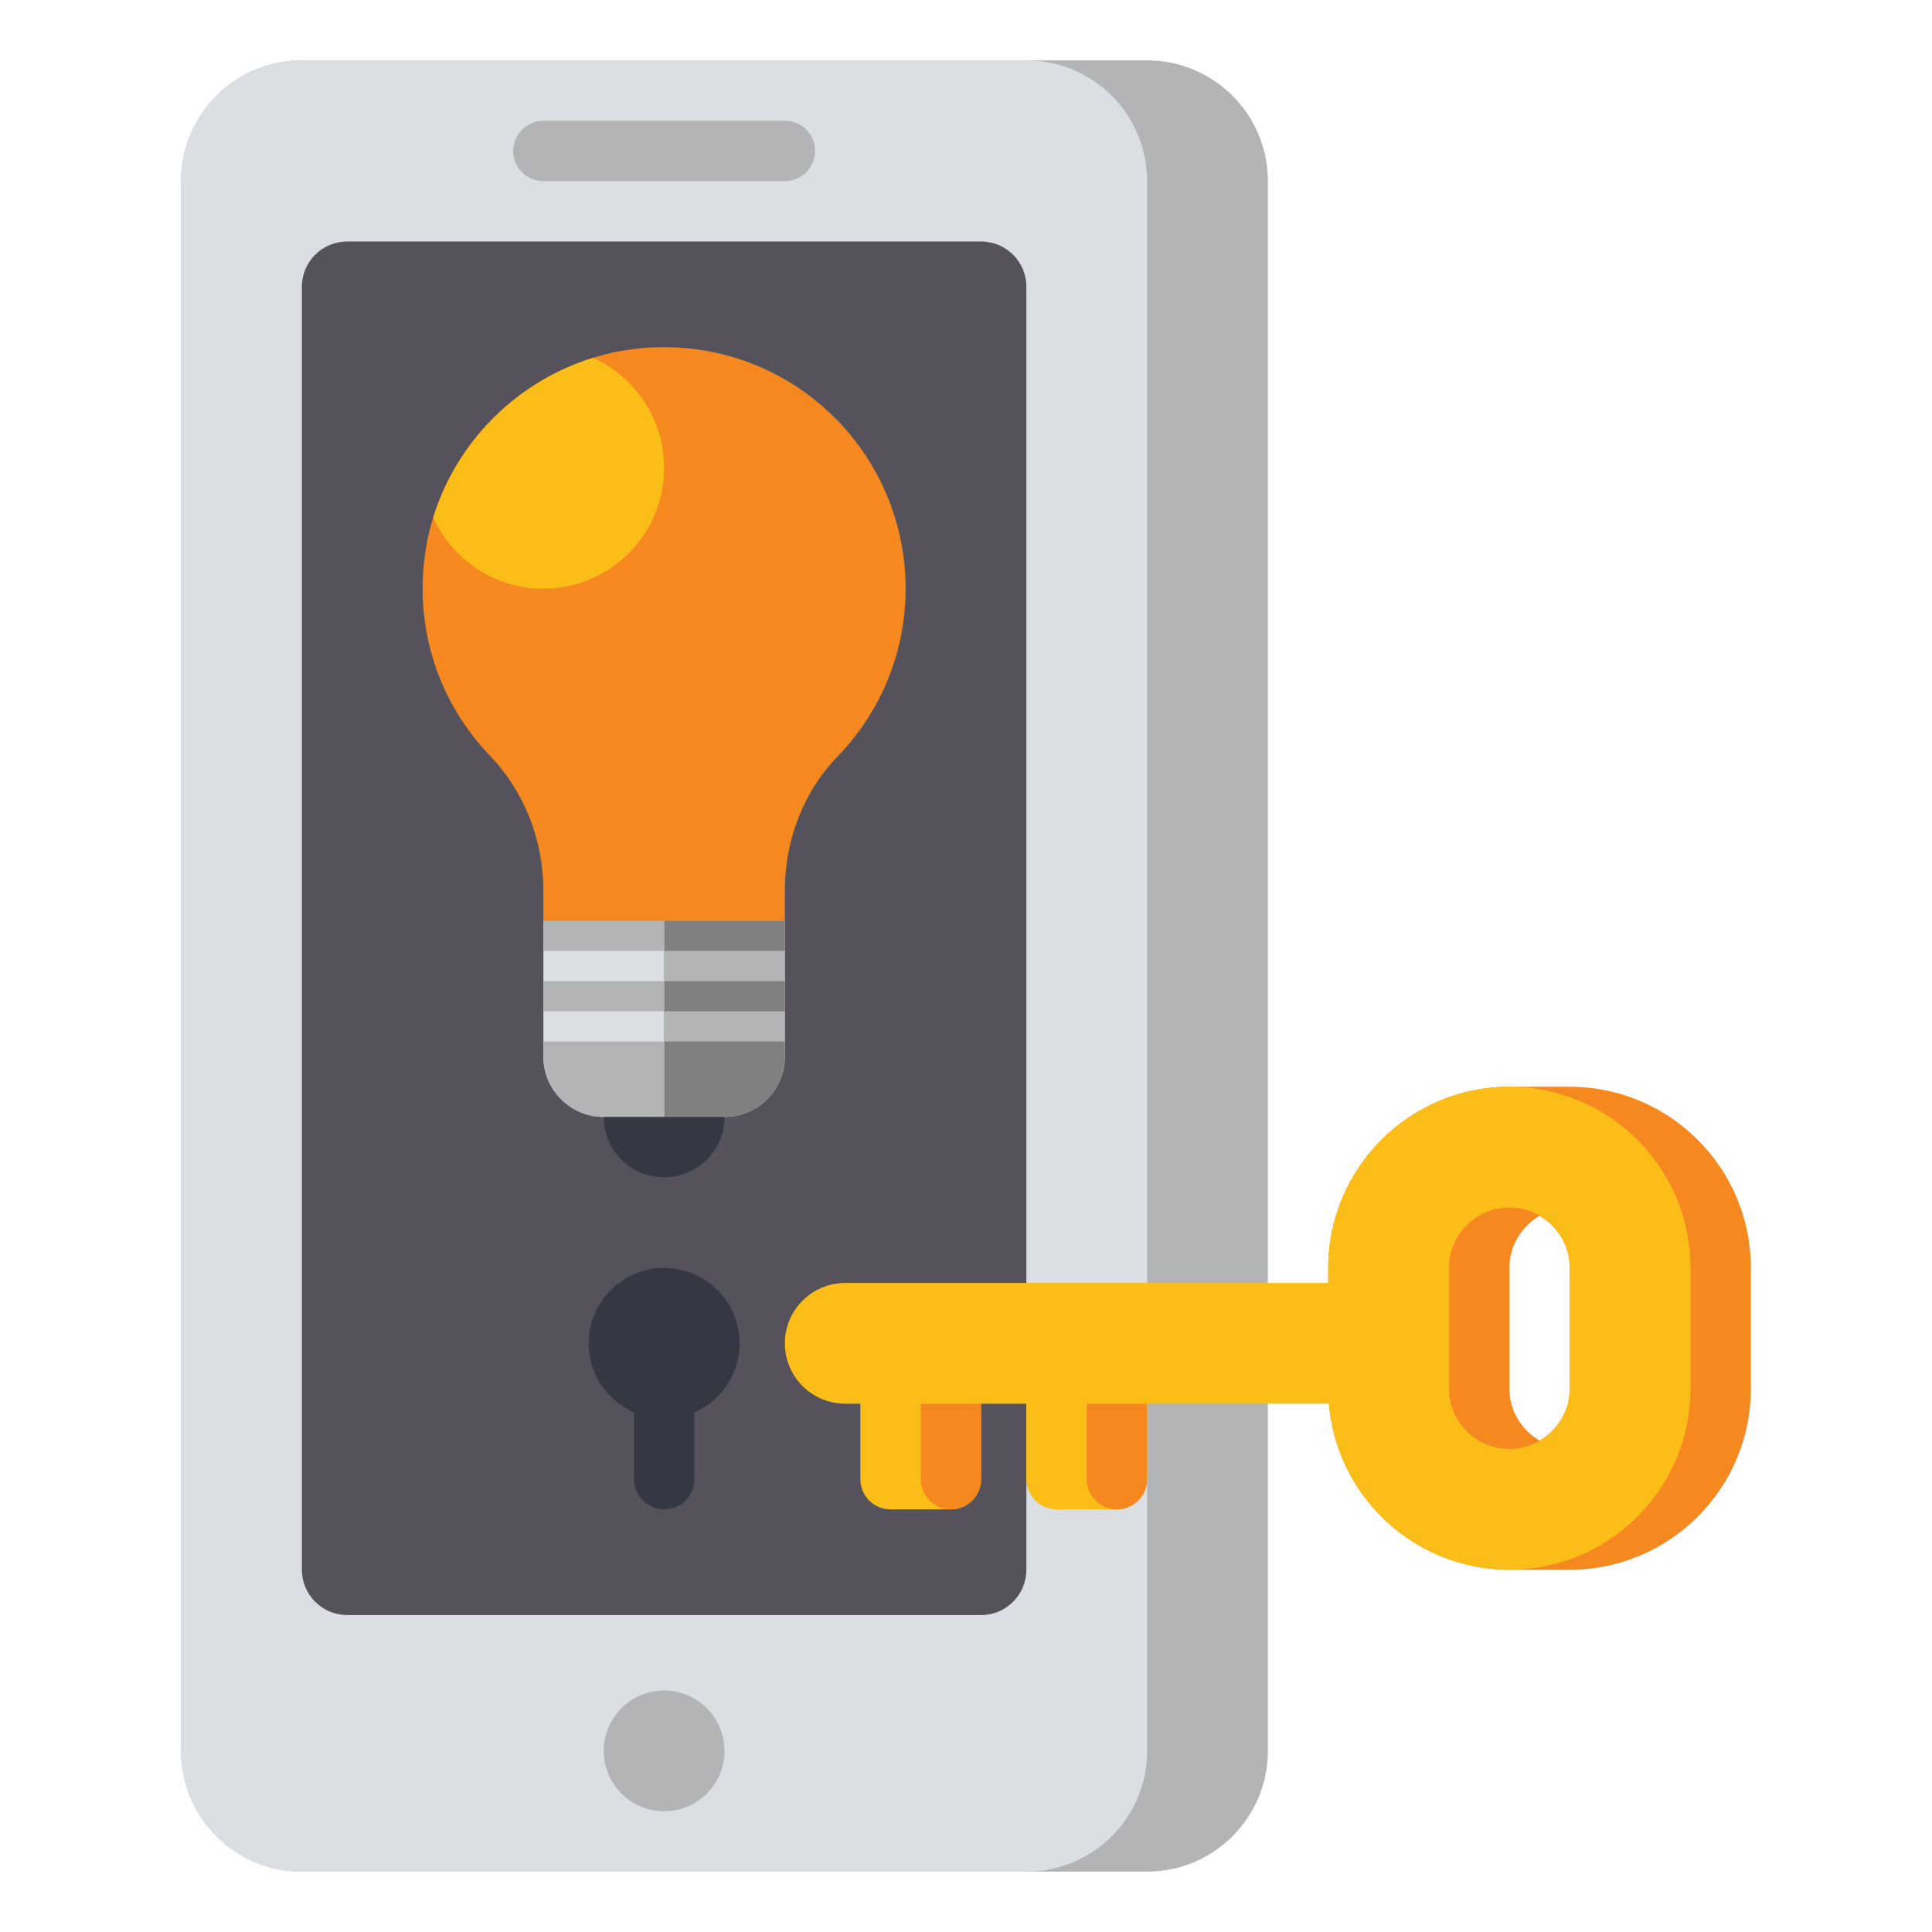 <?xml version="1.0" encoding="utf-8"?>
<!-- Generator: Adobe Illustrator 23.0.0, SVG Export Plug-In . SVG Version: 6.00 Build 0)  -->
<svg version="1.1" id="Layer_1" xmlns="http://www.w3.org/2000/svg" xmlns:xlink="http://www.w3.org/1999/xlink" x="0px" y="0px"
	 viewBox="0 0 64 64" style="enable-background:new 0 0 64 64;" xml:space="preserve">
<style type="text/css">
	.st0{fill:#353744;}
	.st1{fill:#F68820;}
	.st2{fill:#808080;}
	.st3{fill:#5C76B2;}
	.st4{fill:#6FA4D8;}
	.st5{fill:#DBDEE3;}
	.st6{fill:#B3B4B6;}
	.st7{fill:#FBBE18;}
	.st8{fill:#EEC78E;}
	.st9{fill:#DB9E68;}
	.st10{fill:#55525B;}
	.st11{fill:#FFFFFF;}
	.st12{fill:#1C1D28;}
	.st13{fill:#FBD301;}
	.st14{fill:#BE7850;}
	.st15{fill:#4C52A3;}
	.st16{fill:#BF6B1E;}
	.st17{fill:#5F7ABC;}
	.st18{fill:#D4761E;}
	.st19{fill:#5D76B2;}
	.st20{fill:#668DC5;}
</style>
<g>
	<g>
		<path class="st6" d="M38,62H10c-2.209,0-4-1.791-4-4V6c0-2.209,1.791-4,4-4h28c2.209,0,4,1.791,4,4v0v52
			C42,60.209,40.209,62,38,62z"/>
	</g>
	<g>
		<path class="st5" d="M34,62H10c-2.209,0-4-1.791-4-4V6c0-2.209,1.791-4,4-4h24c2.209,0,4,1.791,4,4v0v52
			C38,60.209,36.209,62,34,62z"/>
	</g>
	<g>
		<circle class="st6" cx="22" cy="58" r="2"/>
	</g>
	<g>
		<path class="st10" d="M32.5,53.5h-21c-0.828,0-1.5-0.672-1.5-1.5V9.5C10,8.672,10.672,8,11.5,8h21C33.328,8,34,8.672,34,9.5V52
			C34,52.828,33.328,53.5,32.5,53.5z"/>
	</g>
	<g>
		<g>
			<path class="st5" d="M20,37c-1.105,0-2-0.895-2-2v0v-4.5h8V35c0,1.105-0.895,2-2,2L20,37z"/>
		</g>
		<g>
			<path class="st2" d="M22,30.5V37h2c1.105,0,2-0.895,2-2v-4.5H22z"/>
		</g>
		<g>
			<rect x="18" y="30.5" class="st6" width="4" height="1"/>
		</g>
		<g>
			<rect x="22" y="31.5" class="st6" width="4" height="1"/>
		</g>
		<g>
			<rect x="22" y="33.5" class="st6" width="4" height="1"/>
		</g>
		<g>
			<rect x="18" y="32.5" class="st6" width="4" height="1"/>
		</g>
		<g>
			<path class="st6" d="M22,34.5h-4V35c0,1.105,0.895,2,2,2l2,0V34.5z"/>
		</g>
		<g>
			<path class="st1" d="M30,19.5c0-4.719-4.086-8.484-8.913-7.949c-3.517,0.389-6.443,3.17-6.987,6.667
				c-0.412,2.646,0.477,5.092,2.123,6.808C17.374,26.226,18,27.835,18,29.499V30.5h8v-1v0c0-1.65,0.6-3.26,1.748-4.444
				C29.141,23.618,30,21.66,30,19.5z"/>
		</g>
		<g>
			<path class="st7" d="M14.354,17.144C14.981,18.533,16.377,19.5,18,19.5c2.209,0,4-1.791,4-4c0-1.622-0.966-3.017-2.353-3.645
				C17.123,12.631,15.131,14.62,14.354,17.144z"/>
		</g>
		<g>
			<path class="st0" d="M22,39L22,39c-1.105,0-2-0.895-2-2v0h4v0C24,38.105,23.105,39,22,39z"/>
		</g>
	</g>
	<g>
		<path class="st6" d="M26,6h-8c-0.552,0-1-0.448-1-1v0c0-0.552,0.448-1,1-1h8c0.552,0,1,0.448,1,1v0C27,5.552,26.552,6,26,6z"/>
	</g>
	<g>
		<path class="st0" d="M24.5,44.5c0-1.381-1.119-2.5-2.5-2.5s-2.5,1.119-2.5,2.5c0,1.025,0.618,1.903,1.5,2.289V49
			c0,0.552,0.448,1,1,1s1-0.448,1-1v-2.211C23.882,46.403,24.5,45.525,24.5,44.5z"/>
	</g>
	<g>
		<path class="st1" d="M52,36h-2c-3.309,0-6,2.691-6,6v4c0,3.309,2.691,6,6,6h2c3.309,0,6-2.691,6-6v-4C58,38.691,55.309,36,52,36z
			 M50,46v-4c0-0.737,0.405-1.375,1-1.722c0.595,0.347,1,0.985,1,1.722v4c0,0.737-0.405,1.375-1,1.722
			C50.405,47.375,50,46.737,50,46z"/>
	</g>
	<g>
		<path class="st7" d="M50,36c-3.309,0-6,2.691-6,6v0.5H28c-1.105,0-2,0.895-2,2c0,1.104,0.895,2,2,2h0.5V49c0,0.552,0.448,1,1,1h2
			c0.552,0,1-0.448,1-1v-2.5H34V49c0,0.552,0.448,1,1,1h2c0.552,0,1-0.448,1-1v-2.5h6.025C44.281,49.575,46.86,52,50,52
			c3.309,0,6-2.691,6-6v-4C56,38.691,53.309,36,50,36z M52,46c0,1.103-0.897,2-2,2s-2-0.897-2-2v-4c0-1.103,0.897-2,2-2s2,0.897,2,2
			V46z"/>
	</g>
	<g>
		<path class="st1" d="M30.5,46.5V49c0,0.552,0.448,1,1,1s1-0.448,1-1v-2.5H30.5z"/>
	</g>
	<g>
		<path class="st1" d="M36,46.5V49c0,0.552,0.448,1,1,1s1-0.448,1-1v-2.5H36z"/>
	</g>
</g>
</svg>
